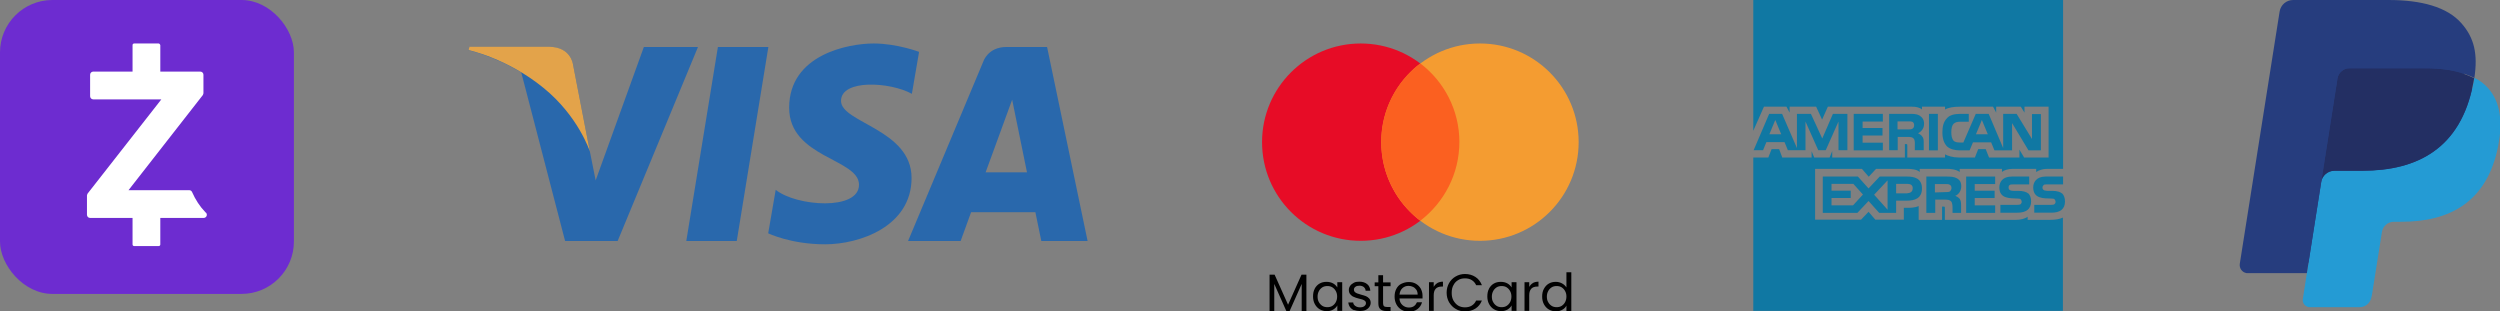 <?xml version="1.0" encoding="UTF-8"?>
<svg id="Capa_2" data-name="Capa 2" xmlns="http://www.w3.org/2000/svg" viewBox="0 0 143.16 17.83">
  <rect x="0" y="0" width="143.16" height="17.83" fill="#808080" stroke="none"/>
  <defs>
    <style>
      .cls-1 {
        fill: #f49c31;
      }

      .cls-2 {
        fill: #fb6020;
      }

      .cls-3 {
        fill: #e70c26;
      }

      .cls-4 {
        fill: #e3a34a;
      }

      .cls-5 {
        fill: #fff;
      }

      .cls-6 {
        fill: #6d2cd0;
      }

      .cls-7 {
        fill: #232f63;
      }

      .cls-8 {
        fill: #2968ac;
      }

      .cls-9 {
        fill: #263d7e;
      }

      .cls-10 {
        fill: #249bd4;
      }

      .cls-11 {
        fill: #1078a3;
        fill-rule: evenodd;
      }
    </style>
  </defs>
  <g id="_06" data-name="06">
    <g>
      <g>
        <rect class="cls-6" width="16.83" height="16.83" rx="3" ry="3"/>
        <g id="g110">
          <path id="path112" class="cls-5" d="m11.79,12.18s-.01-.01-.02-.02c0,0-.01,0-.02-.02-.31-.32-.56-.71-.75-1.14-.03-.07-.09-.11-.17-.11h-3.47l4.25-5.44s.04-.07.04-.11v-1.06c0-.1-.08-.18-.18-.18h-2.29v-1.52s-.04-.09-.09-.09h-1.41c-.05,0-.09.04-.09.09v1.52h-2.25c-.1,0-.18.08-.18.18v1.23c0,.1.08.18.18.18h3.9l-4.22,5.39s-.04.07-.04.11v1.11c0,.1.08.18.18.18h2.43v1.52c0,.05.04.09.09.09h1.41c.05,0,.09-.04.09-.09v-1.52h2.48c.07,0,.14-.04.17-.11.03-.07.01-.15-.04-.2"/>
        </g>
      </g>
      <g>
        <path class="cls-8" d="m42.19,13.8h-2.89l1.81-11.11h2.89l-1.81,11.11Zm-5.32-11.11l-2.76,7.64-.33-1.65h0s-.97-4.99-.97-4.99c0,0-.12-1-1.37-1h-4.56l-.05.19s1.39.29,3.02,1.27l2.51,9.65h3.01l4.6-11.11h-3.11Zm22.75,11.11h2.66l-2.32-11.11h-2.32c-1.07,0-1.33.83-1.33.83l-4.31,10.28h3.01l.6-1.65h3.68l.34,1.65h0Zm-3.18-3.93l1.52-4.16.85,4.16h-2.37Zm-4.22-4.51l.41-2.39s-1.27-.48-2.6-.48c-1.44,0-4.84.63-4.84,3.68,0,2.87,4,2.91,4,4.41s-3.59,1.24-4.77.29l-.43,2.49s1.29.63,3.26.63,4.95-1.02,4.95-3.8-4.04-3.16-4.04-4.41c0-1.26,2.82-1.09,4.05-.41h0Z"/>
        <path class="cls-4" d="m33.78,8.68l-.97-5s-.12-1-1.37-1h-4.56l-.05.19s2.19.45,4.29,2.16c2.01,1.63,2.66,3.65,2.66,3.65Z"/>
      </g>
      <g>
        <g>
          <circle class="cls-3" cx="77.92" cy="8.14" r="5.65"/>
          <circle class="cls-1" cx="84.75" cy="8.14" r="5.65"/>
          <path class="cls-2" d="m81.33,3.63c1.36,1.03,2.24,2.67,2.24,4.5s-.88,3.47-2.24,4.51c-1.36-1.03-2.24-2.67-2.24-4.51s.88-3.47,2.24-4.5Z"/>
        </g>
        <g>
          <path d="m74.81,15.73v2.08h-.27v-1.55l-.69,1.55h-.19l-.69-1.55v1.55h-.27v-2.08h.29l.77,1.72.77-1.72h.29Z"/>
          <path d="m75.28,16.54c.07-.13.16-.23.28-.3.12-.07.25-.1.4-.1s.27.03.38.09c.11.06.18.14.24.23v-.3h.28v1.64h-.28v-.31c-.05.1-.13.17-.24.24-.11.06-.23.09-.37.09s-.28-.04-.4-.11-.21-.17-.28-.3c-.07-.13-.1-.28-.1-.44s.03-.32.1-.44Zm1.21.12c-.05-.09-.12-.16-.2-.21s-.18-.07-.28-.07-.2.02-.28.07-.15.12-.2.21c-.05.09-.08.2-.08.32s.02.24.08.33c.05.09.12.16.2.21.08.05.18.07.28.07s.2-.02.28-.07c.08-.05.15-.12.2-.21.05-.09.08-.2.08-.33s-.03-.23-.08-.32Z"/>
          <path d="m77.55,17.77c-.1-.04-.18-.1-.24-.18-.06-.08-.09-.17-.1-.27h.28c0,.08.05.15.12.2.07.05.16.08.27.08.1,0,.19-.02.25-.07.06-.05.09-.1.09-.17s-.03-.12-.1-.16c-.06-.04-.16-.07-.3-.1-.12-.03-.22-.06-.3-.1-.08-.03-.14-.08-.2-.15-.06-.07-.08-.15-.08-.26,0-.08.03-.16.08-.23.05-.07.12-.12.21-.17s.2-.06.32-.06c.18,0,.33.05.44.14.11.09.17.22.18.38h-.27c0-.09-.04-.15-.1-.21-.06-.05-.15-.08-.25-.08-.1,0-.18.02-.23.06-.06.04-.09.1-.09.17,0,.05.02.1.05.13.04.03.08.06.13.08.05.02.13.04.22.07.12.03.21.06.29.09.07.03.14.08.19.14.05.06.08.14.08.24,0,.09-.03.17-.08.24s-.12.13-.21.17c-.09.04-.2.06-.31.06-.13,0-.24-.02-.34-.06Z"/>
          <path d="m79.2,16.39v.97c0,.08.02.14.05.17s.09.05.18.05h.2v.23h-.25c-.15,0-.27-.04-.34-.11-.08-.07-.11-.18-.11-.34v-.97h-.21v-.22h.21v-.41h.27v.41h.43v.22h-.43Z"/>
          <path d="m81.45,17.09h-1.31c0,.16.07.29.17.38.1.09.22.14.37.14.12,0,.22-.03.29-.08.08-.06.13-.13.17-.22h.29c-.04.16-.13.29-.26.39-.13.1-.3.15-.49.15-.16,0-.3-.04-.42-.11s-.22-.17-.29-.3c-.07-.13-.11-.28-.11-.45s.03-.32.1-.45c.07-.13.16-.23.29-.29s.26-.1.42-.1.29.03.41.1c.12.07.21.16.28.28.06.12.1.25.1.4,0,.05,0,.11,0,.17Zm-.34-.49c-.05-.07-.11-.13-.19-.17s-.17-.06-.26-.06c-.14,0-.25.04-.35.13-.1.09-.15.21-.17.37h1.04c0-.1-.02-.19-.07-.27Z"/>
          <path d="m82.3,16.21c.09-.05.2-.08.33-.08v.28h-.07c-.31,0-.46.17-.46.5v.89h-.27v-1.64h.27v.27c.05-.09.12-.17.21-.22Z"/>
          <path d="m82.98,16.21c.09-.16.22-.29.38-.38.16-.09.33-.14.53-.14.23,0,.43.06.6.17.17.11.29.27.37.47h-.33c-.06-.13-.14-.22-.25-.29-.11-.07-.24-.1-.39-.1s-.28.03-.39.1c-.12.07-.21.17-.27.29-.07.12-.1.27-.1.44s.03.31.1.44c.07.12.16.22.27.29.12.07.25.1.39.1s.28-.03.39-.1c.11-.07.19-.16.25-.29h.33c-.08.2-.2.35-.37.46-.17.11-.37.16-.6.16-.19,0-.37-.04-.53-.14-.16-.09-.28-.22-.38-.38-.09-.16-.14-.34-.14-.55s.05-.39.14-.55Z"/>
          <path d="m85.26,16.54c.07-.13.16-.23.28-.3.12-.07.25-.1.4-.1s.27.03.38.09c.11.06.18.14.24.23v-.3h.28v1.64h-.28v-.31c-.05.1-.13.17-.24.24-.11.06-.23.09-.37.09s-.28-.04-.4-.11-.21-.17-.28-.3c-.07-.13-.1-.28-.1-.44s.03-.32.1-.44Zm1.21.12c-.05-.09-.12-.16-.2-.21s-.18-.07-.28-.07-.2.02-.28.07-.15.12-.2.21c-.05.09-.08.2-.08.32s.02.24.08.33c.05.09.12.16.2.21.08.05.18.07.28.07s.2-.02.28-.07c.08-.05.15-.12.2-.21.05-.09.08-.2.08-.33s-.03-.23-.08-.32Z"/>
          <path d="m87.77,16.21c.09-.05.2-.08.33-.08v.28h-.07c-.31,0-.46.17-.46.5v.89h-.27v-1.64h.27v.27c.05-.09.12-.17.21-.22Z"/>
          <path d="m88.41,16.54c.07-.13.16-.23.28-.3.12-.07.25-.1.4-.1.13,0,.25.03.36.09.11.06.19.14.25.23v-.87h.28v2.22h-.28v-.31c-.05.1-.13.18-.24.24-.11.06-.23.09-.37.09s-.28-.04-.4-.11-.21-.17-.28-.3c-.07-.13-.1-.28-.1-.44s.03-.32.1-.44Zm1.21.12c-.05-.09-.12-.16-.2-.21s-.18-.07-.28-.07-.2.02-.28.07-.15.12-.2.21c-.05.09-.08.2-.08.32s.02.24.08.33c.05.09.12.16.2.21.08.05.18.07.28.07s.2-.02.28-.07c.08-.05.15-.12.2-.21.05-.09.08-.2.08-.33s-.03-.23-.08-.32Z"/>
        </g>
      </g>
      <g>
        <path class="cls-11" d="m118.25,11.53c0,.45-.28.65-.79.65h-.97v-.45h.97c.09,0,.16-.01.19-.04.03-.03.06-.07.06-.13s-.03-.12-.06-.15c-.03-.03-.09-.04-.18-.04-.46-.01-1.04.01-1.04-.64,0-.3.19-.62.71-.62h1v.45h-.92c-.09,0-.15,0-.19.03-.04.04-.07.09-.07.16s.04.12.1.15c.06.01.12.03.19.03h.27c.28,0,.46.06.58.16.09.1.15.24.15.45Z"/>
        <path class="cls-11" d="m116.16,11.09c-.12-.1-.3-.16-.58-.16h-.27c-.07,0-.13-.01-.19-.03-.06-.03-.1-.07-.1-.15s.01-.12.07-.16c.04-.03.1-.03.19-.03h.92v-.45h-1c-.54,0-.71.33-.71.62,0,.65.58.62,1.04.64.09,0,.15.01.18.04.03.03.06.09.06.15s-.03.1-.06.13c-.04.03-.1.04-.19.04h-.97v.45h.97c.51,0,.79-.21.79-.65,0-.21-.06-.34-.15-.45h0Z"/>
        <polygon class="cls-11" points="114.25 11.76 113.08 11.76 113.08 11.34 114.22 11.34 114.22 10.92 113.08 10.92 113.08 10.54 114.25 10.54 114.25 10.11 112.59 10.11 112.59 12.19 114.25 12.19 114.25 11.76 114.25 11.76"/>
        <path class="cls-11" d="m111.95,11.22c.13-.04.36-.22.36-.55,0-.24-.09-.37-.25-.46-.16-.09-.36-.1-.61-.1h-1.14v2.08h.51v-.76h.54c.18,0,.28.02.36.09.09.1.09.28.09.42v.25h.49v-.4c0-.19-.01-.28-.07-.39-.04-.06-.13-.13-.25-.18Zm-.3-.25c-.07.03-.15.03-.24.03l-.61.02v-.48h.61c.09,0,.18,0,.24.04.06.03.1.09.1.18s-.04.16-.1.21Z"/>
        <path class="cls-11" d="m109.23,10.11h-1.59l-.64.68-.61-.68h-2.01v2.08h1.98l.64-.68.61.68h.97v-.7h.62c.43,0,.86-.12.86-.7s-.45-.68-.83-.68Zm-3.12,1.65h-1.23v-.42h1.1v-.42h-1.1v-.39h1.25l.55.61-.56.61Zm1.98.25l-.77-.86.77-.82v1.68Zm1.14-.94h-.65v-.54h.65c.18,0,.3.07.3.25s-.12.28-.3.28Z"/>
        <path class="cls-11" d="m116.36,6.52v1.44l-.88-1.44h-.77v1.96l-.83-1.96h-.74l-.71,1.64h-.22c-.13,0-.27-.03-.34-.1-.09-.1-.13-.27-.13-.49s.04-.39.13-.48c.1-.09.21-.12.39-.12h.48v-.45h-.48c-.34,0-.61.07-.76.24-.22.22-.27.51-.27.82,0,.37.09.61.25.79.18.18.49.24.73.24h.58l.19-.46h1.04l.19.46h1.01v-1.56l.94,1.56h.71v-2.08h-.51Zm-3.21,1.17l.34-.82.34.82h-.68Z"/>
        <polygon class="cls-11" points="110.97 6.52 110.46 6.52 110.46 8.61 110.97 8.61 110.97 6.52 110.97 6.52"/>
        <path class="cls-11" d="m109.82,7.64c.13-.06.36-.22.36-.55,0-.24-.1-.37-.27-.48-.16-.09-.34-.09-.59-.09h-1.14v2.08h.49v-.76h.54c.18,0,.3.01.37.09.09.1.07.28.07.4v.27h.51v-.42c0-.18-.01-.27-.09-.37-.04-.06-.13-.13-.24-.18Zm-.3-.27c-.07.04-.15.04-.25.04h-.61v-.46h.61c.09,0,.19,0,.25.03.06.04.09.1.09.19s-.03.16-.09.19Z"/>
        <polygon class="cls-11" points="107.82 8.17 106.66 8.17 106.66 7.76 107.8 7.76 107.8 7.33 106.66 7.33 106.66 6.96 107.82 6.96 107.82 6.52 106.15 6.52 106.15 8.61 107.82 8.61 107.82 8.17 107.82 8.17"/>
        <path class="cls-11" d="m104.96,6.52l-.61,1.41-.65-1.41h-.8v1.96l-.85-1.96h-.74l-.89,2.08h.54l.19-.46h1.04l.19.46h1.01v-1.64l.73,1.64h.43l.73-1.64v1.64h.51v-2.08h-.82Zm-3.64,1.17l.34-.82.34.82h-.68Z"/>
        <path class="cls-11" d="m118.13,0h-17.73v7.49l.61-1.38h1.29l.18.34v-.34h1.52l.34.74.33-.74h4.83c.22,0,.42.04.56.16v-.16h1.32v.16c.22-.12.51-.16.83-.16h1.92l.18.34v-.34h1.41l.21.34v-.34h1.38v2.91h-1.4l-.27-.45v.45h-1.74l-.19-.48h-.43l-.19.48h-.91c-.36,0-.62-.09-.8-.18v.18h-2.16v-.67c0-.09-.01-.1-.07-.1h-.07v.77h-4.16v-.37l-.15.37h-.88l-.15-.36v.36h-1.68l-.18-.48h-.43l-.19.48h-.86v8.78h17.73v-5.34c-.19.09-.46.13-.73.13h-1.29v-.18c-.15.12-.42.18-.67.18h-4.07v-.67c0-.09-.01-.09-.09-.09h-.07v.76h-1.34v-.79c-.22.1-.48.1-.7.1h-.15v.68h-1.63l-.39-.45-.43.45h-2.63v-2.91h2.68l.39.45.42-.45h1.8c.21,0,.55.03.7.18v-.18h1.61c.16,0,.48.03.68.18v-.18h2.42v.18c.13-.12.39-.18.61-.18h1.35v.18c.15-.1.36-.18.62-.18h.92V0h0Z"/>
      </g>
      <g>
        <path class="cls-9" d="m132.49,17l.3-1.94-.68-.02h-3.24l2.25-14.29c.01-.09.09-.16.18-.16h5.47c1.82,0,3.07.38,3.72,1.12.31.35.5.72.6,1.12.1.42.1.93,0,1.54v.04s0,.39,0,.39l.31.17c.23.12.44.28.62.47.26.3.43.68.5,1.13.07.46.05,1.01-.07,1.64-.14.72-.37,1.34-.67,1.86-.27.46-.63.86-1.06,1.17-.41.29-.89.51-1.43.65-.53.14-1.13.21-1.79.21h-.43c-.3,0-.6.11-.83.31-.23.2-.39.47-.43.77l-.03.17-.54,3.41-.02.13s-.02.06-.03.07c-.02.01-.04.02-.06.02h-2.63Z"/>
        <path class="cls-10" d="m141.69,4.47c-.02.1-.03.21-.06.32-.72,3.7-3.19,4.98-6.34,4.98h-1.6c-.39,0-.71.28-.77.66l-.82,5.21-.23,1.48c-.04.22.12.43.34.47.02,0,.04,0,.06,0h2.85c.34,0,.62-.24.68-.58l.03-.14.54-3.4.03-.19c.05-.33.34-.58.68-.58h.43c2.76,0,4.92-1.12,5.55-4.36.26-1.35.13-2.48-.57-3.28-.22-.25-.48-.45-.78-.6h0Z"/>
        <path class="cls-7" d="m140.93,4.17c-.23-.07-.46-.12-.7-.16-.47-.07-.94-.11-1.41-.1h-4.29c-.34,0-.62.25-.68.58l-.91,5.78-.03.17c.06-.38.39-.66.77-.66h1.6c3.15,0,5.62-1.28,6.34-4.98.02-.11.04-.22.06-.32-.19-.1-.39-.18-.59-.25-.05-.02-.11-.03-.16-.05h0Z"/>
        <path class="cls-9" d="m133.86,4.49c.05-.33.34-.58.68-.58h4.29c.51,0,.98.03,1.41.1.29.05.58.11.86.21.21.07.41.15.59.25.21-1.37,0-2.3-.74-3.14-.82-.93-2.29-1.33-4.17-1.33h-5.47c-.38,0-.71.28-.77.66l-2.28,14.44c-.04.26.13.5.39.54.02,0,.05,0,.07,0h3.38l.85-5.38.91-5.78Z"/>
      </g>
    </g>
  </g>
</svg>